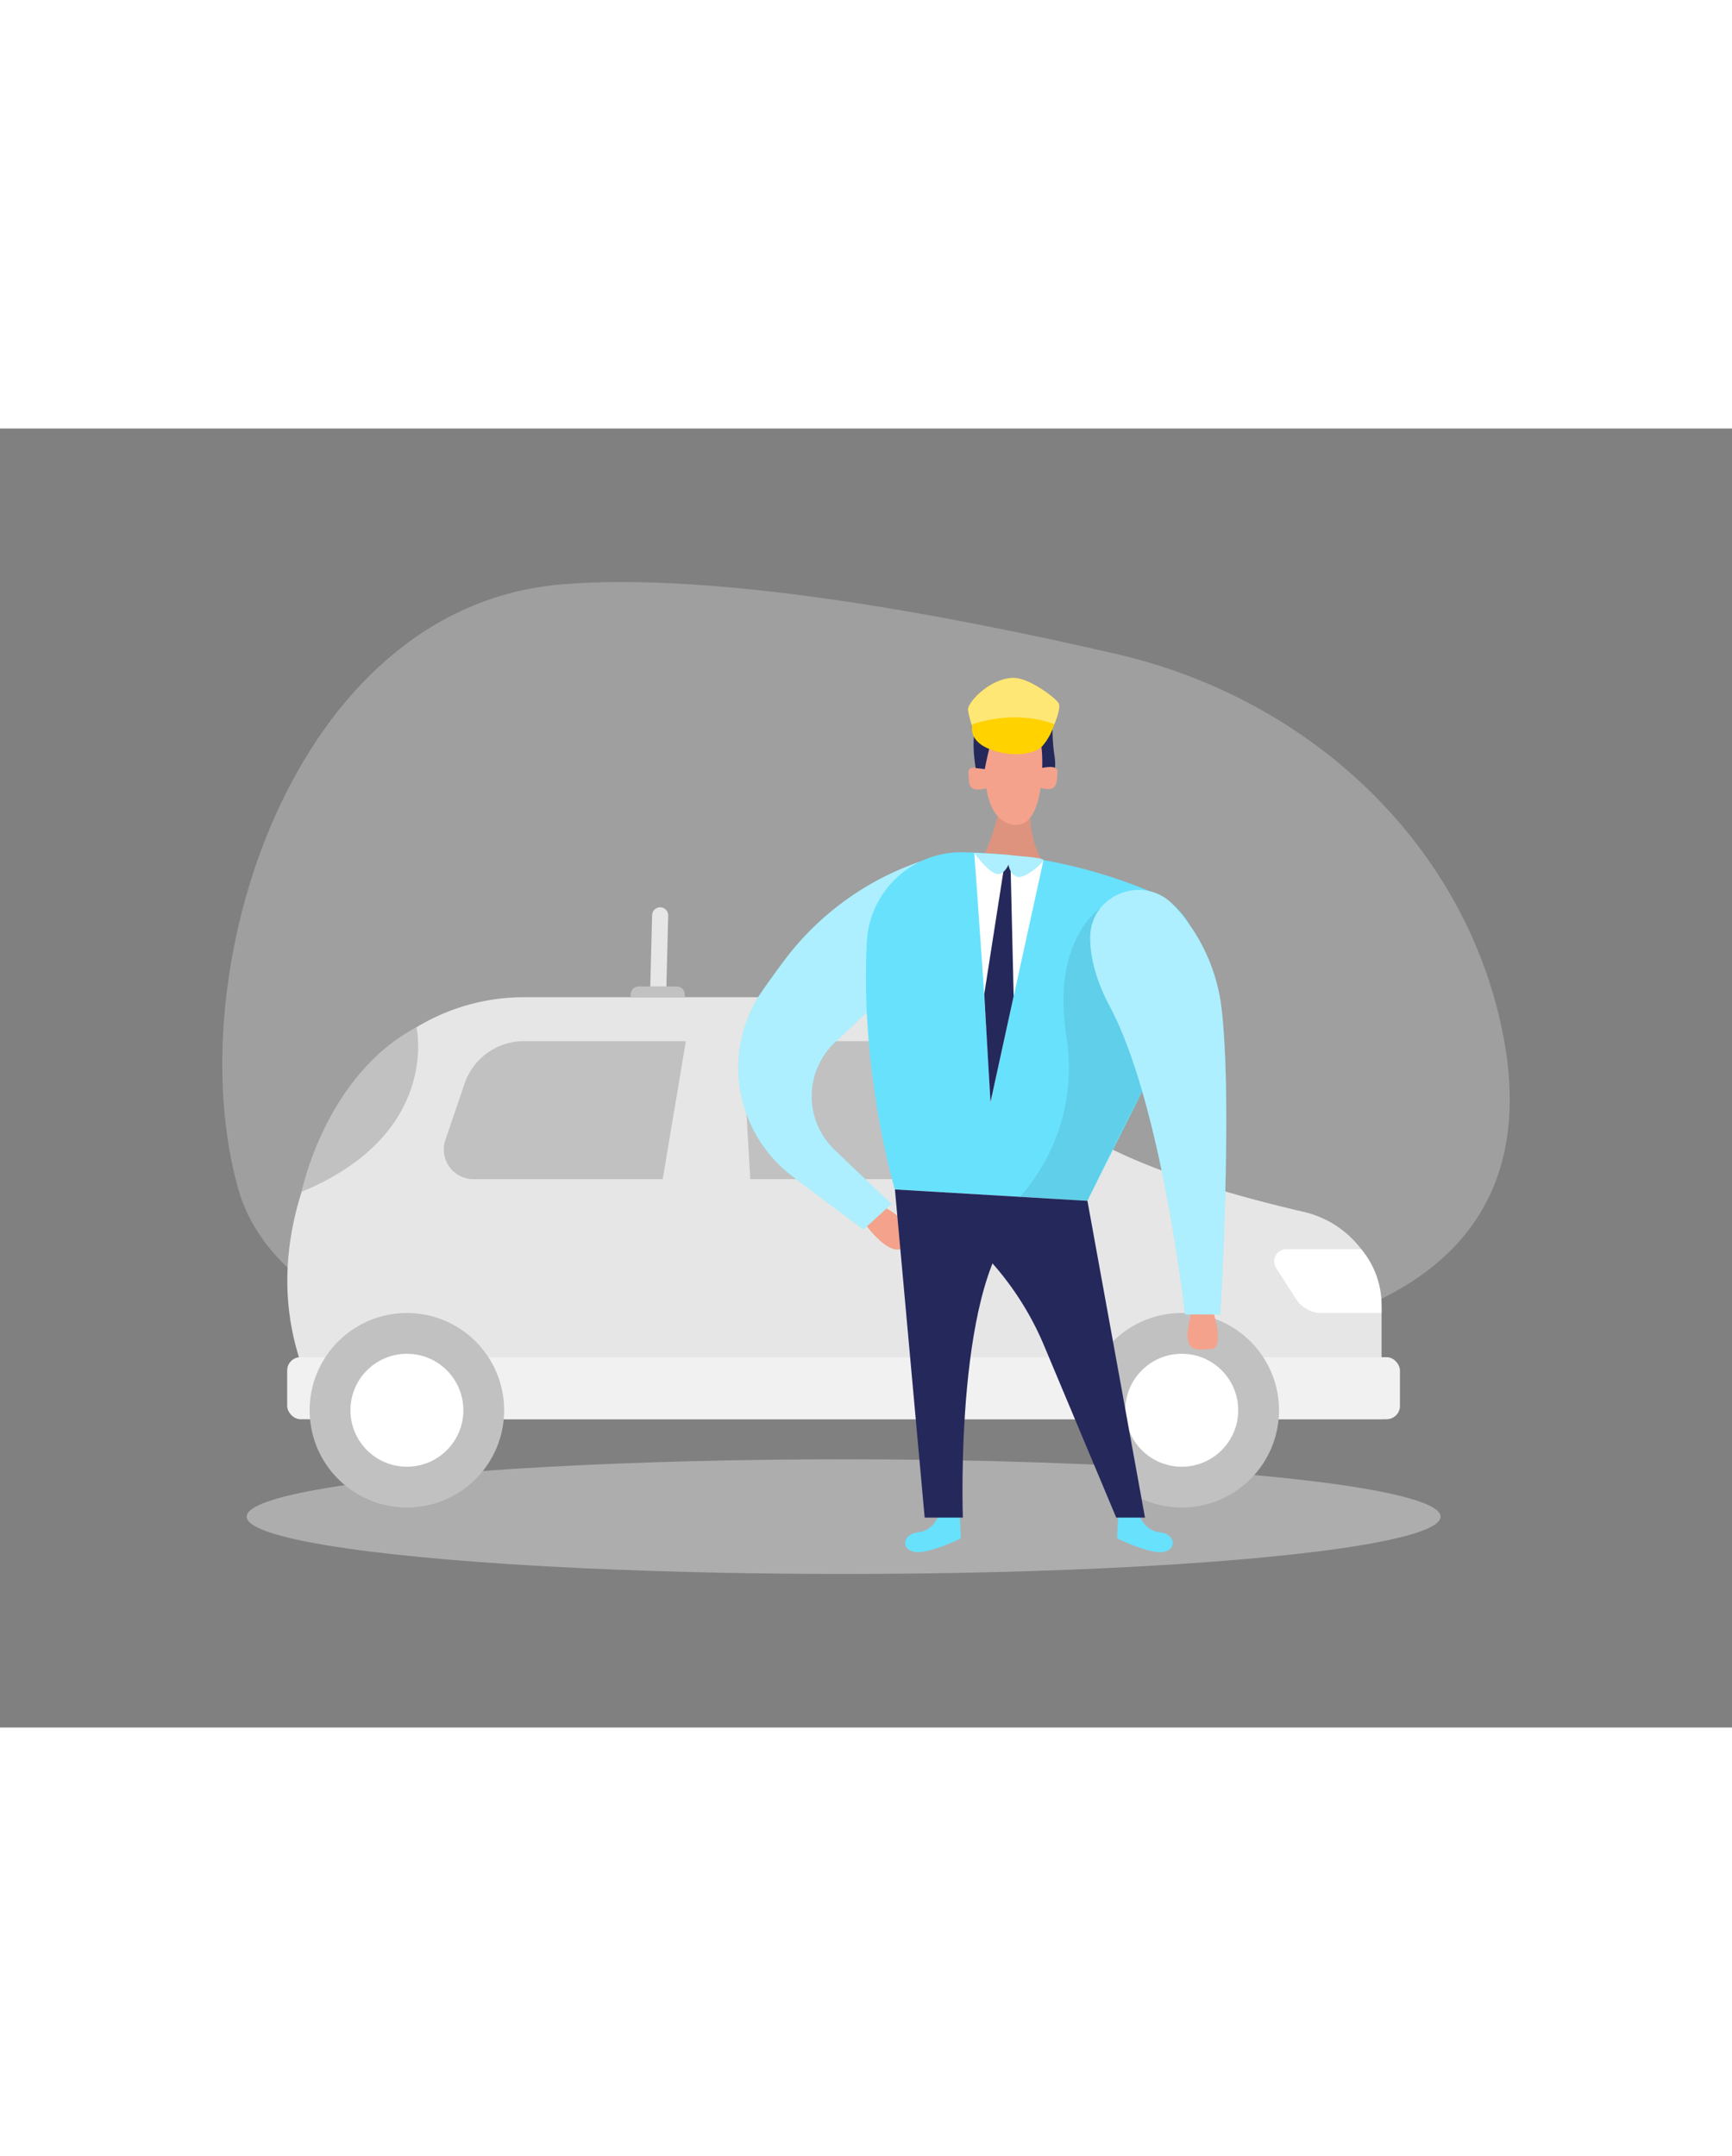 <svg id="Layer_1" data-name="Layer 1" xmlns="http://www.w3.org/2000/svg" viewBox="0 0 400 300" data-imageid="teacher-a" imageName="Taxi Driver" class="illustrations_image" style="width: 241px;"><rect x="0" y="0" width="400" height="300" fill="#808080" stroke="none"/><ellipse cx="194.83" cy="251.3" rx="137.87" ry="13.24" fill="#e6e6e6" opacity="0.45"/><path d="M258,52.12c43.56,10.11,78,42,88.08,83.09,7.51,30.55.92,62-49.61,73.5C187.21,233.48,69.21,225.3,55.07,175.77S67.17,41.26,129.64,36C165.21,33,218.6,43,258,52.12Z" fill="#e6e6e6" opacity="0.3"/><path d="M247.08,160.65l-29.46-22.14a35.79,35.79,0,0,0-21.48-7.17h-75A47.9,47.9,0,0,0,81,152.92c-12.13,18.52-23,46.76-5.48,75.86H319.07V203.51a23.2,23.2,0,0,0-18-22.6C284.2,177,259.64,170.08,247.08,160.65Z" fill="#e6e6e6"/><rect x="66.35" y="214.47" width="256.96" height="14.31" rx="3.06" transform="translate(389.65 443.26) rotate(-180)" fill="#e6e6e6"/><rect x="66.35" y="214.47" width="256.96" height="14.31" rx="3.06" transform="translate(389.65 443.26) rotate(-180)" fill="#fff" opacity="0.46"/><circle cx="93.97" cy="226.73" r="22.46" fill="#c1c1c1"/><circle cx="93.97" cy="226.73" r="13.04" fill="#fff"/><path d="M250.46,226.73a22.46,22.46,0,1,0,22.46-22.46A22.43,22.43,0,0,0,250.46,226.73Z" fill="#c1c1c1"/><circle cx="272.92" cy="226.73" r="13.04" fill="#fff"/><path d="M211.52,146.05l21.77,20.83a3.76,3.76,0,0,1-2.6,6.48H109.34a6.85,6.85,0,0,1-6.48-9.06l4.43-13A14.46,14.46,0,0,1,121,141.49h79.16A16.47,16.47,0,0,1,211.52,146.05Z" fill="#c1c1c1"/><path d="M96.19,138.28s5.68,24.69-26.55,38C69.64,176.32,75.1,149.38,96.19,138.28Z" fill="#c1c1c1"/><polygon points="171.25 138.28 173.66 180.06 151.93 180.06 158.93 138.28 171.25 138.28" fill="#e6e6e6"/><rect x="213.91" y="162.53" width="21.42" height="11.72" rx="5.05" transform="translate(449.25 336.78) rotate(-180)" fill="#e6e6e6"/><rect x="213.91" y="162.53" width="21.42" height="11.72" rx="5.05" transform="translate(449.25 336.78) rotate(-180)" fill="#fff" opacity="0.46"/><path d="M314.38,189.53H297.09a2.82,2.82,0,0,0-2.37,4.34l4.61,7.19a7,7,0,0,0,5.87,3.21h13.87v-1.82a20.14,20.14,0,0,0-4.69-12.92Z" fill="#fff"/><path d="M147.52,128.86h8.76a1.87,1.87,0,0,1,1.87,1.87v.62a0,0,0,0,1,0,0H145.65a0,0,0,0,1,0,0v-.62A1.87,1.87,0,0,1,147.52,128.86Z" fill="#c1c1c1"/><path d="M152.46,110.58h0a1.86,1.86,0,0,1,1.86,1.86l-.42,16.42h-3.72l.42-16.42A1.86,1.86,0,0,1,152.46,110.58Z" fill="#e6e6e6"/><path d="M243.08,68.26a43.31,43.31,0,0,0,.39,6.95c1,6.23-1.66,3.89-3,3l-1.37-9.38Z" fill="#24285b"/><path d="M241.06,100.52c-1.31-2-3.9-7.16-3-15.38l-6.68.4s-2.5,12.25-5.71,14.91l.06.07Z" fill="#f4a28c"/><path d="M241.06,100.52c-1.31-2-3.9-7.16-3-15.38l-6.68.4s-2.5,12.25-5.71,14.91l.06.07Z" opacity="0.09"/><path d="M227.55,75.22S226,90,233.74,91.47s6.95-15.62,6.95-15.62-.05-8.93-4.57-10S226.62,64.49,227.55,75.22Z" fill="#f4a28c"/><path d="M227.43,78.66s-4-1.25-3.78.82-.48,4.82,4.15,3.61Z" fill="#f4a28c"/><path d="M240.47,78.45s4-1.1,3.76,1,.31,4.83-4.28,3.46Z" fill="#f4a28c"/><path d="M227.43,78.66a83.37,83.37,0,0,1,2.17-8.79c1.49.45,4.27,1.95,5.82,2s6.09.17,6.89-1.64a1.41,1.41,0,0,0,.09-.58,6,6,0,0,0-2.14-4.5c-1.39-1.18-3.1-1.33-4.7-2a7.12,7.12,0,0,0-8.06,1.38c-3.28,3.46-2.86,9.59-2.17,13.89Z" fill="#24285b"/><path d="M204.7,180.11s7.57,3.83,4.67,8.25-9.18-4.13-9.18-4.13Z" fill="#f4a28c"/><path d="M222,104.33a4.52,4.52,0,0,0-5.54-5.53,66.07,66.07,0,0,0-35.75,24.61c-1.58,2.13-3.08,4.21-4.49,6.22a31.37,31.37,0,0,0,6.89,43.14L199.39,185l6.45-5.89-13.07-12.5a17.1,17.1,0,0,1,0-24.78l25.66-24.31Z" fill="#68e1fd" class="target-color"/><path d="M222,104.33a4.52,4.52,0,0,0-5.54-5.53,66.07,66.07,0,0,0-35.75,24.61c-1.58,2.13-3.08,4.21-4.49,6.22a31.37,31.37,0,0,0,6.89,43.14L199.39,185l6.45-5.89-13.07-12.5a17.1,17.1,0,0,1,0-24.78l25.66-24.31Z" fill="#fff" opacity="0.46"/><path d="M235.75,85.21l-2.06,1.27a.82.82,0,0,0,0,1.38L235.34,89Z" fill="#f4a28c"/><path d="M216.9,250.84s-1.36,3.77-4.76,4.06-4.3,3.62-1.23,4.48,11-3.06,11-3.06l-.22-4.92Z" fill="#68e1fd" class="target-color"/><path d="M263,250.84s1.35,3.77,4.76,4.06,4.29,3.62,1.23,4.48-11-3.06-11-3.06l.22-4.92Z" fill="#68e1fd" class="target-color"/><path d="M222.47,97.87a117.61,117.61,0,0,1,44.07,9.42,17,17,0,0,1,8.58,23.25l-24,47.83-44.46-2.63s-8.09-26.88-6.46-57.29A21.83,21.83,0,0,1,222.47,97.87Z" fill="#68e1fd" class="target-color"/><path d="M225,98s3.16,42.82,3.73,57.65L241,99.67Z" fill="#fff"/><polygon points="232.25 98.97 227.31 130.64 228.75 155.59 234.1 131.12 233.36 99.62 232.25 98.97" fill="#24285b"/><path d="M251.14,178.37l13.29,73.15h-6.64l-16.66-39.71a68.88,68.88,0,0,0-29.56-33.3l-4.89-2.77Z" fill="#24285b"/><path d="M206.68,175.74l6.87,75.78h8.82s-2.06-57,13.87-69.16Z" fill="#24285b"/><path d="M254.09,110.81s-11.36,7.3-7.78,29.74a45,45,0,0,1-10.75,36.9l15.58.92s10-20.83,12.66-25.25S254.09,110.81,254.09,110.81Z" opacity="0.08"/><path d="M251.78,117.6c0-10.16,12.66-14.86,19.46-7.3a42.14,42.14,0,0,1,10.83,23.24c2.7,22.33-.27,71.08-.27,71.08h-8.09s-5.46-48.73-17.37-71.08C253,127.3,251.8,122,251.78,117.6Z" fill="#68e1fd" class="target-color"/><path d="M251.78,117.6c0-10.16,12.66-14.86,19.46-7.3a42.14,42.14,0,0,1,10.83,23.24c2.7,22.33-.27,71.08-.27,71.08h-8.09s-5.46-48.73-17.37-71.08C253,127.3,251.8,122,251.78,117.6Z" fill="#fff" opacity="0.46"/><path d="M280.39,204.62s2.43,8-.76,8-7,1.53-4.6-8Z" fill="#f4a28c"/><path d="M224.79,69.43A20.66,20.66,0,0,1,223.57,65c-.17-1.79,5.21-7.4,10.53-7.4,3.69,0,9.86,4.77,10.41,5.89s-1,4.79-1,4.79A17.28,17.28,0,0,1,224.79,69.43Z" fill="#ffd200"/><path d="M224.79,69.43A20.66,20.66,0,0,1,223.57,65c-.17-1.79,5.21-7.4,10.53-7.4,3.69,0,9.86,4.77,10.41,5.89s-1,4.79-1,4.79A17.28,17.28,0,0,1,224.79,69.43Z" fill="#fff" opacity="0.46"/><path d="M224.6,68.3s-1.2,3.52,3.59,5.59,10.62,1.58,12.56-.57a13.85,13.85,0,0,0,2.72-5S235.7,64.72,224.6,68.3Z" fill="#ffd200"/><path d="M225,98s6.77.3,8.34.54,7.76.5,7.61,1.18-4.29,4.29-6,3.8-2.05-2.79-2.05-2.79-1.18,2.93-3.23,1.94S225,98,225,98Z" fill="#68e1fd" class="target-color"/><path d="M225,98s6.77.3,8.34.54,7.76.5,7.61,1.18-4.29,4.29-6,3.8-2.05-2.79-2.05-2.79-1.18,2.93-3.23,1.94S225,98,225,98Z" fill="#fff" opacity="0.46"/></svg>
